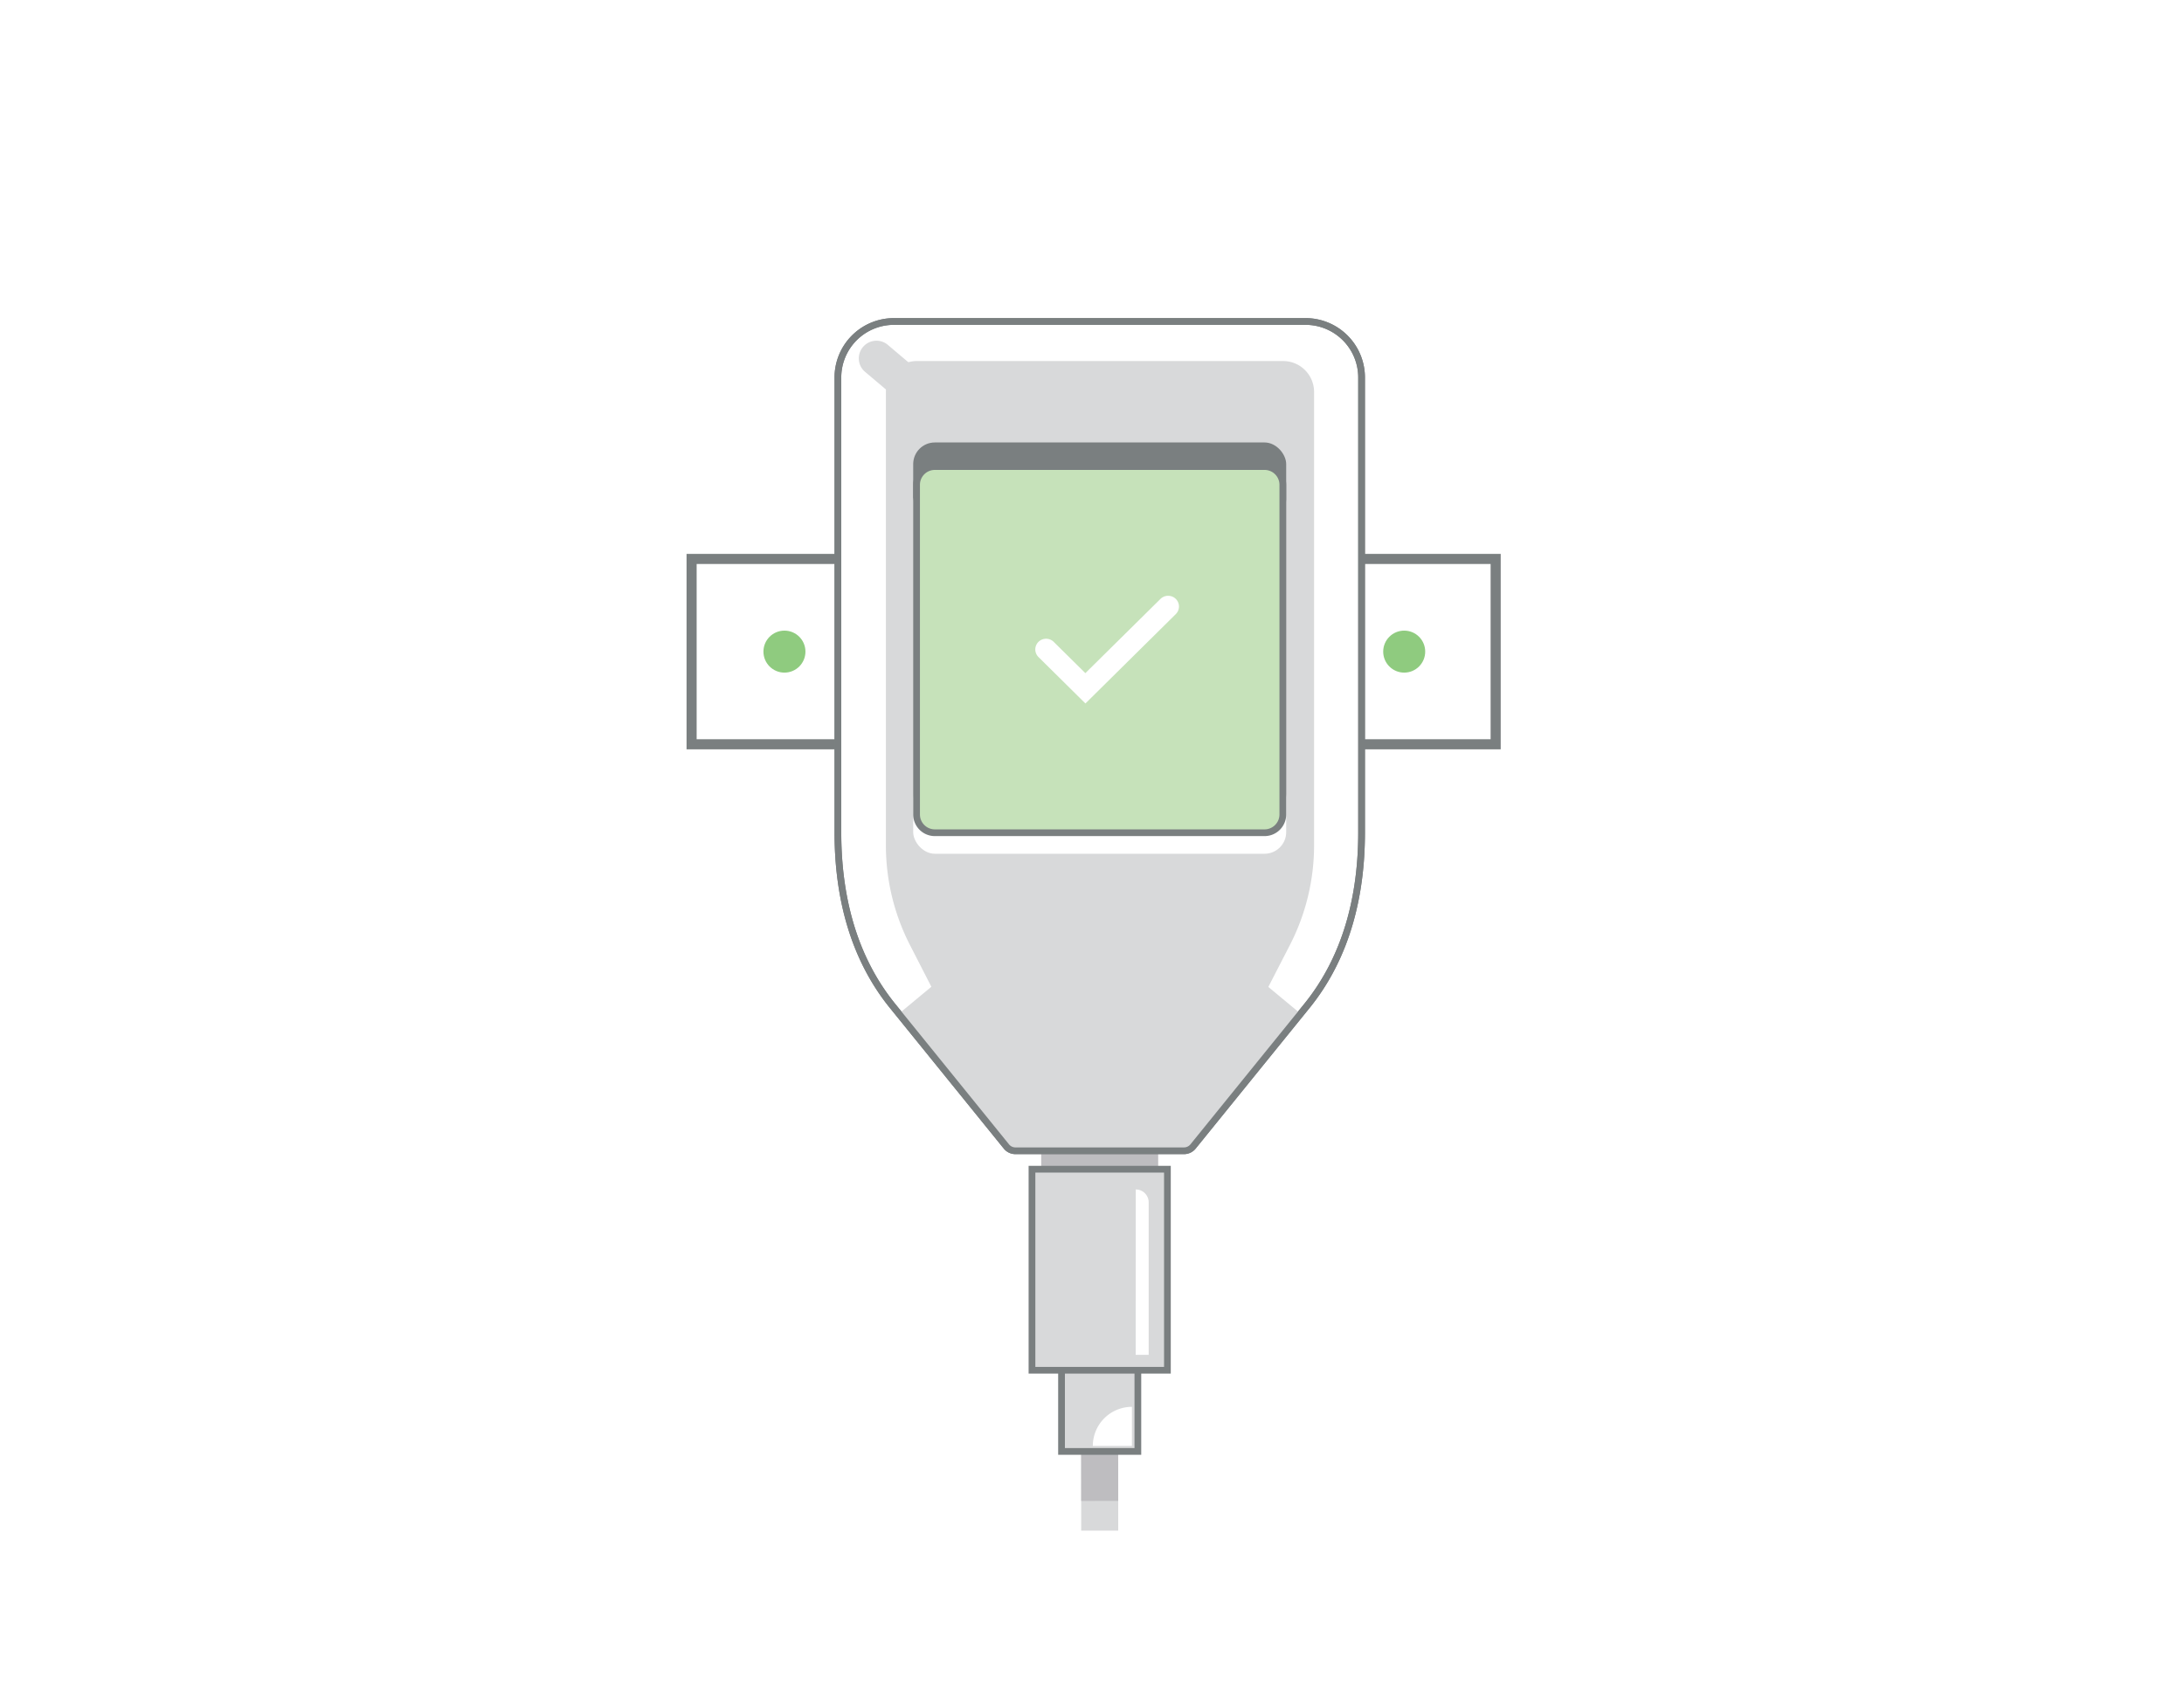 <svg xmlns="http://www.w3.org/2000/svg" width="360" height="280" viewBox="0 0 360 280">
    <defs>
        <filter id="a" width="110.3%" height="104.5%" x="-5.7%" y="-2.5%" filterUnits="objectBoundingBox">
            <feOffset dx="1" dy="2" in="SourceAlpha" result="shadowOffsetOuter1"/>
            <feColorMatrix in="shadowOffsetOuter1" result="shadowMatrixOuter1" values="0 0 0 0 0.7 0 0 0 0 0.7 0 0 0 0 0.7 0 0 0 1 0"/>
            <feMerge>
                <feMergeNode in="shadowMatrixOuter1"/>
                <feMergeNode in="SourceGraphic"/>
            </feMerge>
        </filter>
    </defs>
    <g fill="none" fill-rule="evenodd">
        <g fill-rule="nonzero" transform="translate(114 92.148)">
            <path fill="#FFF" stroke="#7A7F80" stroke-width="1.664" d="M0 0h132.538v30.555H0z"/>
            <circle cx="15.304" cy="15.279" r="3.462" fill="#8FCB7F"/>
            <circle cx="32.347" cy="15.279" r="3.462" fill="#8FCB7F"/>
            <circle cx="49.39" cy="15.279" r="3.462" fill="#8FCB7F"/>
            <circle cx="66.433" cy="15.279" r="3.462" fill="#8FCB7F"/>
            <circle cx="83.476" cy="15.279" r="3.462" fill="#8FCB7F"/>
            <circle cx="100.519" cy="15.279" r="3.462" fill="#8FCB7F"/>
            <circle cx="117.462" cy="15.279" r="3.462" fill="#8FCB7F"/>
        </g>
        <g filter="url(#a)" transform="translate(137 51)">
            <path stroke="#D8D9DA" stroke-width="6.103" d="M43.269 199.343v-37.282"/>
            <path fill="#BEBDC0" fill-rule="nonzero" d="M33.627 122.255h19.282v36.119H33.627z"/>
            <path stroke="#BEBDC0" stroke-width="6.103" d="M43.255 167.623l.017 26.821"/>
            <path fill="#D8D9DA" fill-rule="nonzero" d="M36.978 149.481h12.583v36.804H36.978z"/>
            <path fill="#7A7F80" fill-rule="nonzero" d="M49.006 150.036v35.695H37.533v-35.695h11.473m1.11-1.11H36.422v37.914h13.692v-37.914z"/>
            <path fill="#D8D9DA" fill-rule="nonzero" d="M32.107 139.759h22.325v33.143H32.107z"/>
            <path fill="#7A7F80" fill-rule="nonzero" d="M53.877 140.313v32.034H32.662v-32.034h21.215m1.11-1.11H31.551v34.253h23.434v-34.252z"/>
            <path fill="#FFF" fill-rule="nonzero" d="M49.202 170.363h2.14v-25.142a2.125 2.125 0 0 0-2.126-2.125l-.014 27.267zM42.135 185.379h6.446v-6.447a6.45 6.45 0 0 0-6.446 6.447z"/>
            <path fill="#FFF" fill-rule="nonzero" stroke="#7A7F80" stroke-width="1.11" d="M77.194 0H9.344A9.229 9.229 0 0 0 .115 9.229v75.007c0 10.416 2.466 20.527 9.02 28.613l18.753 23.16c.364.449.911.71 1.49.71h27.788c.579 0 1.126-.261 1.49-.71l18.76-23.16c6.555-8.094 9.02-18.197 9.02-28.613V9.229A9.229 9.229 0 0 0 77.195 0z"/>
            <path fill="#D8D9DA" fill-rule="nonzero" d="M78.606 86.347v-74.73a5.093 5.093 0 0 0-5.093-5.093H13.12a5.093 5.093 0 0 0-5.093 5.093V86.38c0 5.7 1.355 11.318 3.953 16.391l3.542 6.91-5.353 4.438 17.72 21.884c.364.449.911.71 1.49.71h27.788c.579 0 1.126-.261 1.49-.71l17.72-21.884-5.312-4.41 3.559-6.916a35.937 35.937 0 0 0 3.983-16.446z"/>
            <path fill="#D8D9DA" fill-rule="nonzero" d="M11.705 13.406a2.918 2.918 0 0 1-1.881-.688L4.462 8.191A2.913 2.913 0 0 1 8.22 3.753l5.353 4.527a2.913 2.913 0 0 1-1.88 5.137l.01-.01z"/>
            <rect width="61.481" height="61.481" x="12.528" y="19.945" fill="#7A7F80" fill-rule="nonzero" rx="3.564"/>
            <rect width="61.481" height="61.481" x="12.528" y="26.269" fill="#FFF" fill-rule="nonzero" rx="3.564"/>
            <rect width="60.372" height="60.372" x="13.083" y="23.917" fill="#C6E2BA" fill-rule="nonzero" rx="3.01"/>
            <path fill="#7A7F80" fill-rule="nonzero" d="M70.445 24.472a2.458 2.458 0 0 1 2.455 2.457v54.347a2.458 2.458 0 0 1-2.455 2.455H16.093a2.458 2.458 0 0 1-2.455-2.455V26.929a2.458 2.458 0 0 1 2.455-2.457h54.352m0-1.11H16.093a3.564 3.564 0 0 0-3.565 3.567v54.347a3.564 3.564 0 0 0 3.565 3.564h54.352a3.564 3.564 0 0 0 3.565-3.564V26.929a3.564 3.564 0 0 0-3.565-3.567z"/>
            <path stroke="#7A7F80" stroke-width="1.11" d="M77.194 0H9.344A9.229 9.229 0 0 0 .115 9.229v75.007c0 10.416 2.466 20.527 9.02 28.613l18.753 23.16c.364.449.911.71 1.49.71h27.788c.579 0 1.126-.261 1.49-.71l18.76-23.16c6.555-8.094 9.02-18.197 9.02-28.613V9.229A9.229 9.229 0 0 0 77.195 0z"/>
            <path fill="#FFF" d="M33.166 52.827a1.8 1.8 0 0 1 2.533 0l5.207 5.148 12.377-12.233a1.806 1.806 0 0 1 2.533 0 1.759 1.759 0 0 1 0 2.497l-14.9 14.737-7.736-7.653a1.759 1.759 0 0 1-.014-2.496z"/>
        </g>
    </g>
</svg>
